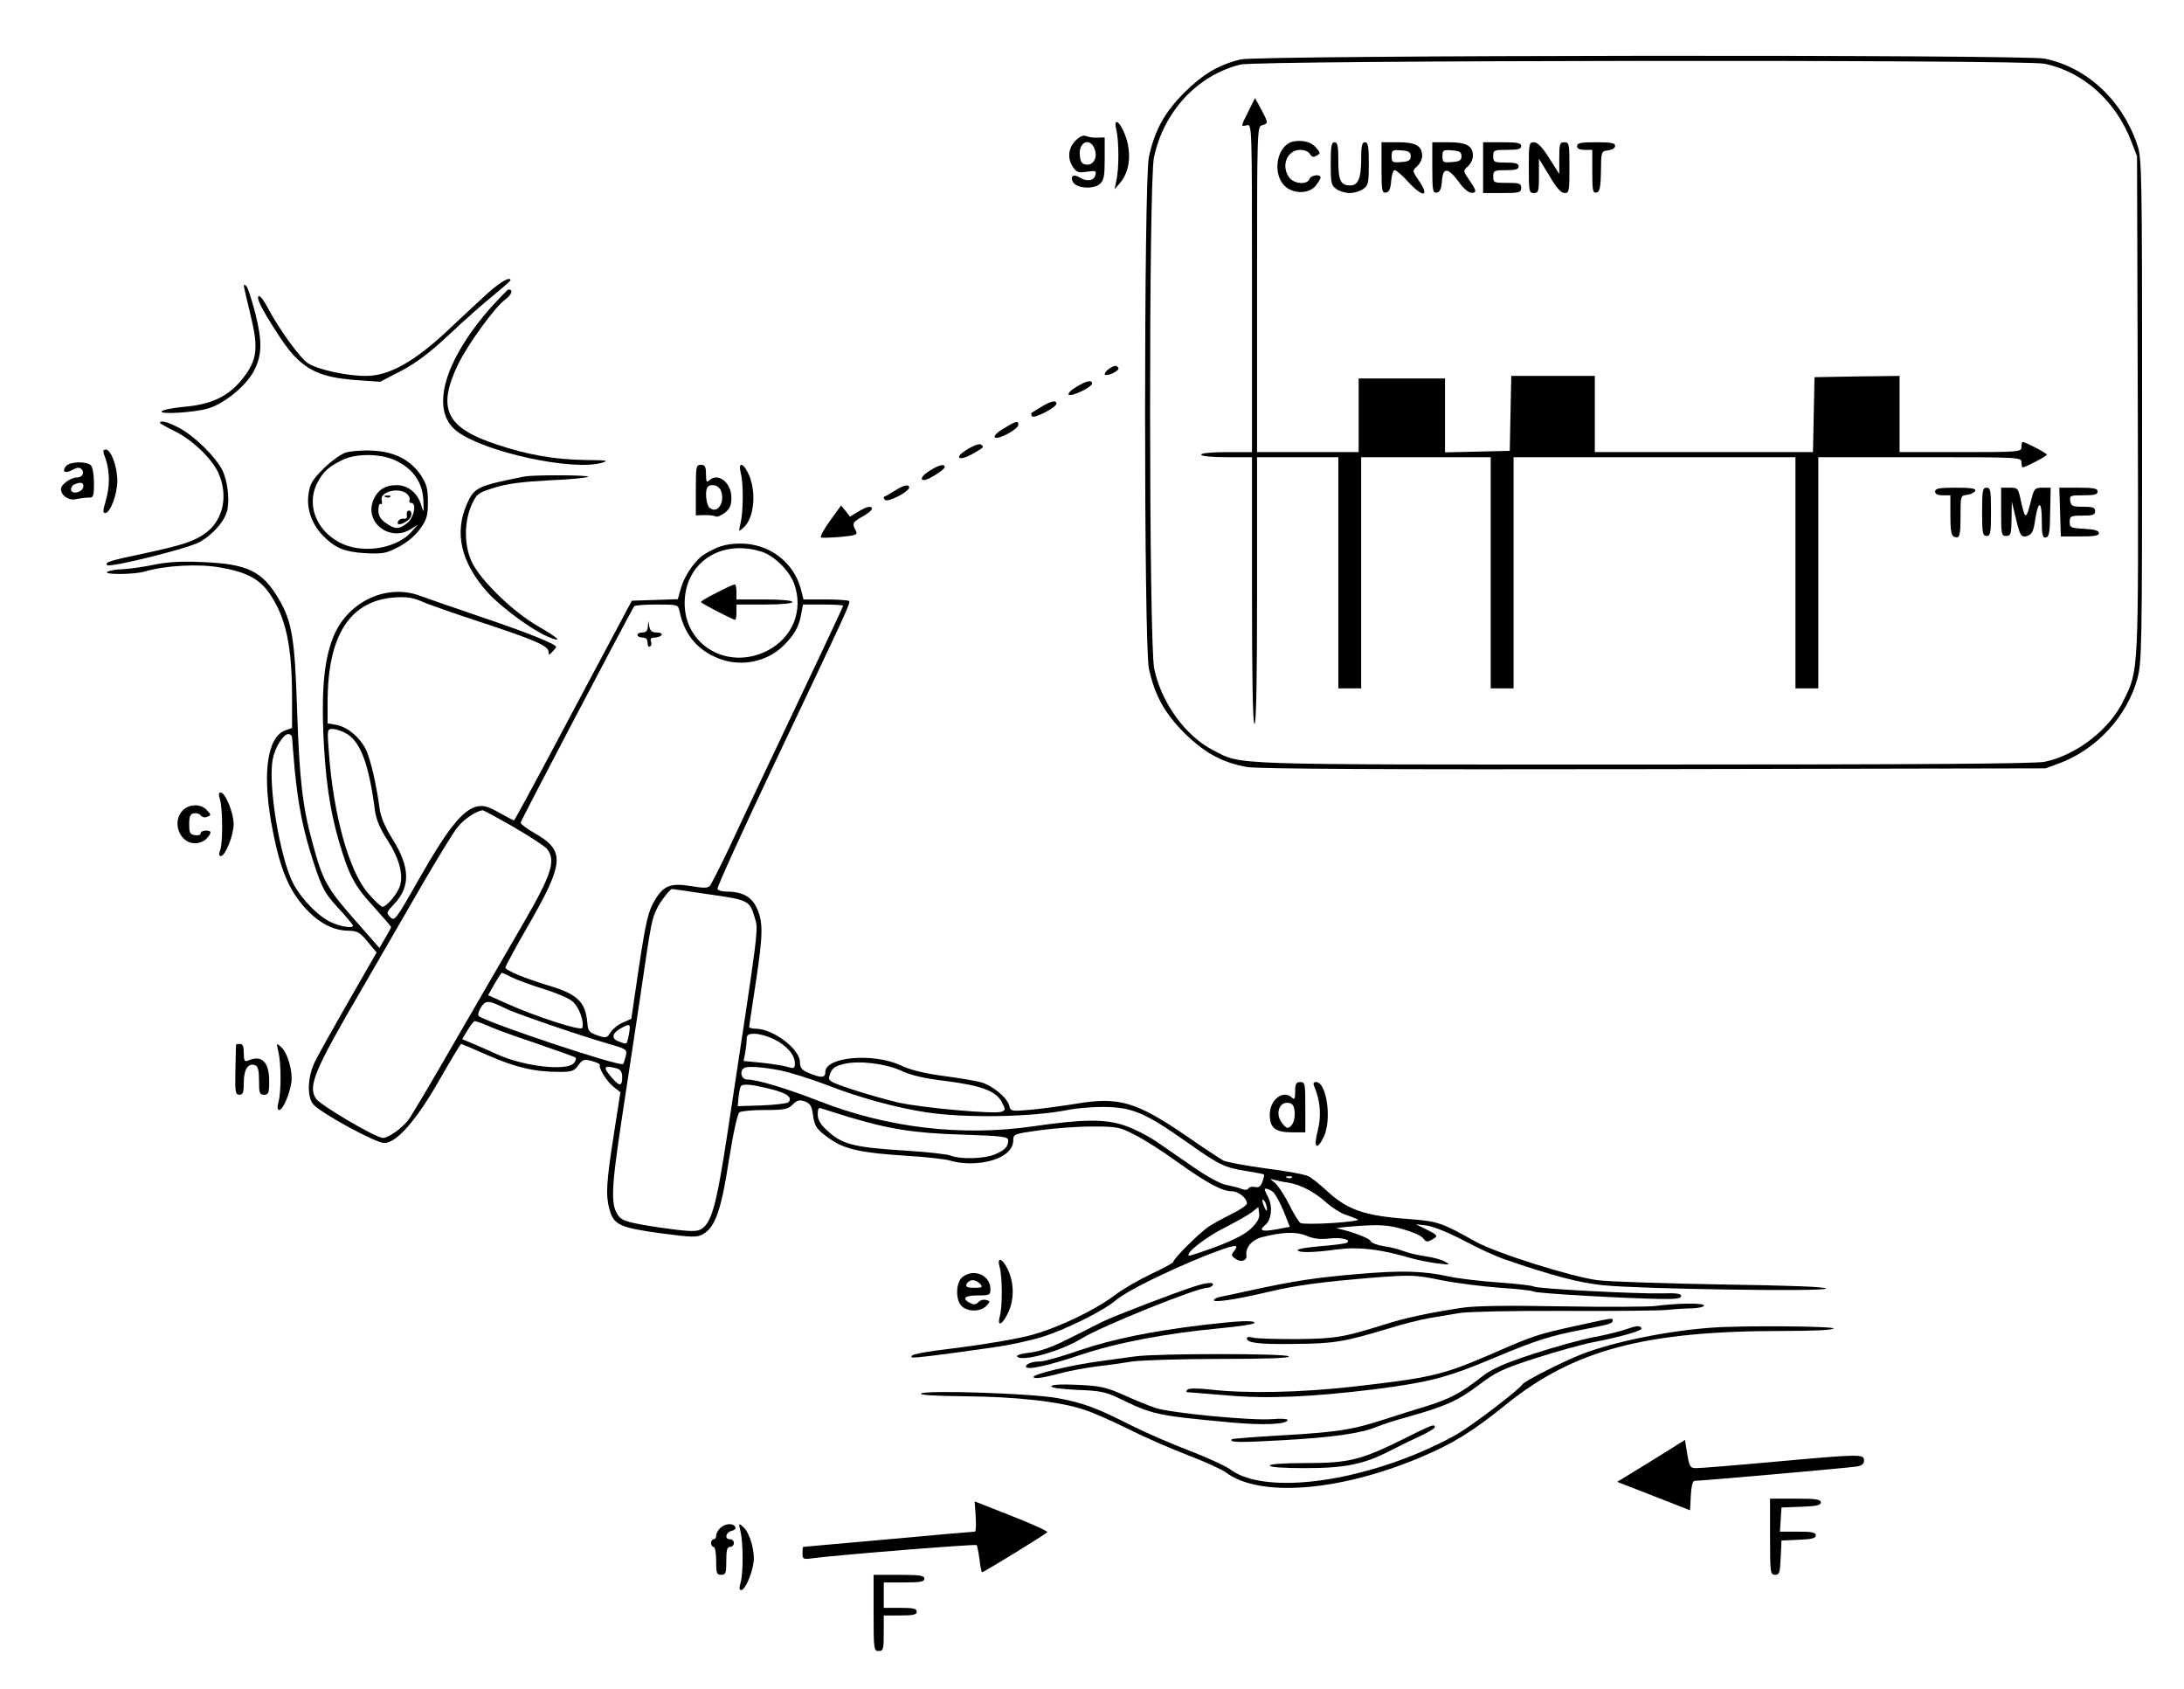 <?xml version="1.0" standalone="no"?>
<!DOCTYPE svg PUBLIC "-//W3C//DTD SVG 20010904//EN"
 "http://www.w3.org/TR/2001/REC-SVG-20010904/DTD/svg10.dtd">
<svg version="1.0" xmlns="http://www.w3.org/2000/svg"
 width="860pt" height="665pt" viewBox="0 0 860 665"
 preserveAspectRatio="xMidYMid meet">

<g transform="translate(0,665) scale(0.1,-0.1)"
fill="#000000" stroke="none">
<path d="M4885 6416 c-86 -21 -147 -57 -221 -130 -79 -79 -117 -149 -140 -254
-20 -99 -20 -1915 0 -2014 23 -105 61 -175 140 -254 80 -79 151 -117 248 -134
44 -7 537 -10 1603 -8 l1540 3 57 21 c145 55 264 185 304 331 18 64 19 122 19
1058 0 941 -1 993 -19 1045 -59 175 -198 305 -364 339 -80 17 -3099 14 -3167
-3z m3167 -17 c153 -33 280 -147 341 -307 l22 -57 3 -977 c3 -1069 4 -1043
-56 -1166 -55 -114 -184 -214 -310 -241 -38 -8 -487 -11 -1580 -11 -1664 0
-1578 -3 -1694 56 -109 55 -205 187 -233 321 -21 99 -22 1915 -1 2014 39 181
171 323 341 365 69 17 3087 20 3167 3z"/>
<path d="M4916 6212 c-31 -62 -31 -61 -6 -55 20 5 20 0 20 -641 l0 -646 -100
0 c-60 0 -100 -4 -100 -10 0 -6 40 -10 100 -10 l100 0 0 -525 c0 -343 3 -525
10 -525 7 0 10 182 10 525 l0 525 160 0 160 0 0 -455 0 -455 45 0 45 0 0 455
0 455 255 0 255 0 0 -455 0 -455 45 0 45 0 0 455 0 455 555 0 555 0 0 -455 0
-455 45 0 45 0 0 455 0 455 400 0 c393 0 400 0 400 -20 0 -11 2 -20 5 -20 10
0 95 44 95 50 0 6 -85 50 -95 50 -3 0 -5 -9 -5 -20 0 -19 -7 -20 -240 -20
l-240 0 0 150 0 150 -167 -2 -168 -3 -3 -147 -3 -148 -429 0 -430 0 0 150 0
150 -165 0 -164 0 -3 -147 -3 -148 -127 -3 -128 -3 0 146 0 145 -170 0 -170 0
0 -145 0 -145 -200 0 -200 0 0 641 c0 632 0 641 20 646 25 7 25 8 -4 63 l-24
44 -26 -52z"/>
<path d="M5093 6093 c-61 -12 -85 -116 -39 -170 32 -37 99 -39 127 -4 10 13
19 27 19 32 0 15 -38 10 -44 -6 -9 -24 -62 -19 -80 7 -33 46 -7 108 44 108 16
0 33 -7 38 -16 7 -12 14 -14 26 -7 16 9 16 11 -1 31 -19 23 -54 32 -90 25z"/>
<path d="M5240 6006 c0 -76 2 -86 22 -100 12 -9 36 -16 53 -16 17 0 41 7 53
16 20 14 22 24 22 100 0 68 -3 84 -15 84 -12 0 -15 -14 -15 -66 0 -76 -12
-104 -43 -104 -38 0 -47 19 -47 97 0 58 -3 73 -15 73 -12 0 -15 -16 -15 -84z"/>
<path d="M5440 5989 c0 -90 2 -100 18 -97 12 2 18 15 20 46 2 23 8 42 14 42 6
0 30 -20 52 -45 61 -66 88 -61 41 7 -24 35 -24 36 -5 53 11 10 20 28 20 41 0
40 -25 54 -96 54 l-64 0 0 -101z m115 46 c0 -16 -8 -21 -37 -23 -35 -3 -38 -1
-38 23 0 24 3 26 38 23 29 -2 37 -7 37 -23z"/>
<path d="M5640 5989 c0 -90 2 -100 18 -97 12 2 18 15 20 46 4 55 24 53 67 -5
16 -23 38 -42 48 -42 23 -1 22 8 -8 51 -24 35 -24 36 -5 53 11 10 20 28 20 41
0 40 -25 54 -96 54 l-64 0 0 -101z m115 46 c0 -16 -8 -21 -37 -23 -35 -3 -38
-1 -38 23 0 24 3 26 38 23 29 -2 37 -7 37 -23z"/>
<path d="M5840 5990 l0 -100 75 0 c68 0 75 2 75 20 0 18 -7 20 -55 20 -52 0
-55 1 -55 25 0 23 3 25 50 25 38 0 50 4 50 15 0 11 -12 15 -50 15 -47 0 -50 2
-50 25 0 24 3 25 55 25 42 0 55 3 55 15 0 12 -15 15 -75 15 l-75 0 0 -100z"/>
<path d="M6020 5990 c0 -93 1 -100 20 -100 18 0 20 7 20 68 l0 67 41 -67 c27
-47 46 -68 60 -68 18 0 19 8 19 100 0 93 -1 100 -20 100 -18 0 -20 -7 -20 -62
l0 -63 -40 63 c-27 43 -46 62 -60 62 -19 0 -20 -6 -20 -100z"/>
<path d="M6210 6075 c0 -10 10 -15 30 -15 l30 0 0 -86 c0 -74 2 -85 16 -82 13
2 17 18 18 83 1 79 1 80 29 83 15 2 27 9 27 18 0 11 -17 14 -75 14 -60 0 -75
-3 -75 -15z"/>
<path d="M7620 4715 c0 -10 10 -15 30 -15 l30 0 0 -79 c0 -58 4 -80 14 -84 23
-9 26 2 26 84 0 77 0 78 27 81 14 2 28 9 31 16 3 9 -17 12 -77 12 -65 0 -81
-3 -81 -15z"/>
<path d="M7805 4635 c0 -84 2 -95 18 -95 15 0 17 11 17 95 0 84 -2 95 -17 95
-16 0 -18 -11 -18 -95z"/>
<path d="M7880 4635 c0 -88 1 -95 20 -95 18 0 20 7 21 68 l1 67 17 -70 c14
-60 20 -69 36 -67 25 5 32 16 39 66 12 77 26 76 26 -1 0 -59 3 -71 16 -69 13
2 16 20 17 99 l2 97 -32 0 c-30 0 -33 -4 -43 -42 -21 -84 -25 -86 -40 -20 -13
61 -13 62 -46 62 l-34 0 0 -95z"/>
<path d="M8112 4634 l3 -96 75 0 c56 0 75 3 75 13 0 10 -17 15 -57 17 -54 3
-58 5 -58 27 0 23 4 25 50 25 41 0 50 3 50 18 0 14 -9 17 -47 17 -42 0 -48 3
-51 23 -3 21 0 22 52 22 43 0 56 3 56 15 0 12 -15 15 -75 15 l-76 0 3 -96z"/>
<path d="M4396 6138 c10 -41 11 -152 0 -198 l-7 -35 20 23 c44 50 49 133 14
208 -21 44 -38 45 -27 2z"/>
<path d="M4235 6096 c-29 -29 -33 -71 -9 -105 14 -20 22 -22 54 -17 35 5 38 4
33 -14 -6 -23 -34 -26 -63 -8 -24 15 -38 3 -24 -20 15 -24 81 -28 105 -6 16
14 19 31 19 100 l0 83 -27 -1 c-16 -1 -36 2 -45 6 -12 5 -25 0 -43 -18z m75
-32 c13 -34 -4 -66 -33 -62 -17 2 -23 11 -25 37 -5 52 40 72 58 25z"/>
<path d="M1923 5498 c-32 -29 -103 -95 -159 -148 -132 -124 -232 -180 -323
-180 -75 0 -186 24 -227 49 -31 19 -114 133 -159 218 -15 29 -31 50 -36 47
-11 -6 8 -45 73 -146 88 -138 151 -174 319 -185 l86 -6 83 43 c60 32 111 70
189 143 58 55 136 124 174 154 37 31 67 57 67 59 0 17 -38 -5 -87 -48z"/>
<path d="M960 5526 c0 -5 12 -56 26 -114 30 -122 27 -170 -14 -230 -58 -85
-126 -122 -241 -133 -46 -4 -88 -12 -94 -18 -14 -14 130 -5 183 11 65 20 149
89 180 148 32 62 33 115 6 224 -14 54 -30 104 -36 110 -5 5 -10 6 -10 2z"/>
<path d="M1936 5443 c-191 -216 -245 -413 -134 -493 113 -82 454 -155 568
-122 30 9 21 10 -65 11 -123 2 -226 20 -349 61 -200 66 -236 141 -152 316 38
78 144 225 187 256 25 19 31 39 11 38 -4 -1 -33 -31 -66 -67z"/>
<path d="M4364 5196 c-10 -8 -16 -17 -13 -21 9 -8 59 16 53 26 -7 13 -17 11
-40 -5z"/>
<path d="M4237 5126 c-22 -13 -34 -27 -28 -30 12 -8 91 30 91 44 0 16 -22 11
-63 -14z"/>
<path d="M4100 5048 c-19 -12 -37 -23 -39 -24 -1 -2 0 -7 3 -13 7 -11 96 35
96 50 0 15 -23 10 -60 -13z"/>
<path d="M630 4985 c0 -2 26 -17 57 -32 70 -34 147 -108 173 -165 39 -87 20
-183 -47 -234 -47 -35 -89 -49 -251 -84 -130 -27 -151 -34 -140 -45 10 -11
324 67 364 91 56 32 102 86 110 130 8 46 -1 116 -22 156 -26 49 -102 125 -159
158 -47 27 -85 38 -85 25z"/>
<path d="M3952 4963 c-25 -15 -40 -29 -34 -35 11 -11 92 32 92 50 0 17 -9 15
-58 -15z"/>
<path d="M3812 4883 c-26 -16 -40 -29 -34 -35 5 -5 24 0 48 13 51 29 49 28 38
38 -5 6 -26 -1 -52 -16z"/>
<path d="M416 4843 c17 -50 17 -109 0 -166 -11 -37 -11 -47 -2 -47 20 0 48 74
48 127 0 56 -25 123 -45 123 -13 0 -13 -5 -1 -37z"/>
<path d="M1360 4868 c-19 -7 -58 -35 -87 -64 -42 -42 -53 -59 -58 -98 -9 -58
12 -119 57 -165 48 -49 85 -64 168 -69 68 -3 80 -1 130 25 34 18 66 45 85 72
26 36 30 52 30 105 0 51 -5 70 -27 104 -42 62 -105 94 -192 98 -39 2 -87 -2
-106 -8z m204 -34 c65 -33 99 -84 103 -151 2 -54 2 -55 -8 -23 -14 49 -52 80
-97 80 -46 0 -75 -19 -92 -59 -36 -88 65 -166 148 -114 l27 17 -25 -28 c-52
-59 -165 -83 -251 -55 -113 38 -168 152 -120 247 24 46 45 65 101 92 58 27
157 24 214 -6z m37 -127 c9 -7 14 -18 12 -24 -3 -7 0 -13 6 -13 23 0 11 -58
-15 -79 -33 -26 -48 -26 -85 0 -21 15 -29 29 -29 50 0 17 4 28 9 25 5 -4 7 3
4 14 -9 33 64 53 98 27z"/>
<path d="M1518 4693 c7 -3 16 -2 19 1 4 3 -2 6 -13 5 -11 0 -14 -3 -6 -6z"/>
<path d="M1602 4623 c2 -12 -3 -17 -13 -15 -9 1 -19 -4 -22 -12 -6 -16 16 -12
41 7 15 12 16 37 2 37 -6 0 -10 -8 -8 -17z"/>
<path d="M260 4815 c-18 -22 -4 -31 25 -15 18 10 28 11 36 3 14 -14 3 -33 -19
-33 -24 0 -62 -28 -62 -45 0 -26 31 -47 59 -40 14 3 36 6 49 6 20 -1 22 4 22
57 0 32 -5 63 -12 70 -17 17 -83 15 -98 -3z m68 -82 c-4 -23 -48 -31 -48 -10
0 9 6 18 13 20 25 11 38 7 35 -10z"/>
<path d="M2740 4720 l0 -99 33 1 c19 1 39 -2 44 -5 6 -4 22 3 37 14 20 16 26
29 26 60 0 60 -54 101 -88 67 -9 -9 -12 -4 -12 25 0 30 -4 37 -20 37 -19 0
-20 -7 -20 -100z m99 -2 c17 -47 -14 -93 -45 -67 -14 12 -19 70 -7 82 14 15
44 6 52 -15z"/>
<path d="M2917 4788 c11 -43 10 -154 -1 -198 -8 -35 -8 -35 12 -17 44 39 52
149 16 218 -20 40 -38 38 -27 -3z"/>
<path d="M3663 4798 c-32 -19 -43 -38 -24 -38 16 0 81 41 81 51 0 14 -22 9
-57 -13z"/>
<path d="M2065 4774 c-185 -37 -197 -43 -226 -107 -51 -115 -24 -231 80 -348
52 -58 175 -149 237 -175 64 -27 47 -8 -38 41 -99 57 -223 178 -259 250 -32
66 -32 159 -2 227 20 44 25 48 90 68 49 16 109 23 215 29 81 3 150 10 154 14
7 7 -214 8 -251 1z"/>
<path d="M3525 4719 c-16 -10 -34 -21 -40 -23 -7 -2 -7 -7 0 -14 11 -11 95 32
95 49 0 14 -22 9 -55 -12z"/>
<path d="M3288 4627 c-38 -51 -60 -88 -55 -93 2 -2 36 -1 75 2 64 6 70 9 62
25 -16 28 -13 34 31 58 25 15 37 27 31 33 -6 6 -23 1 -47 -13 l-38 -23 -17 22
-18 22 -24 -33z"/>
<path d="M2815 4490 c-22 -10 -47 -25 -55 -32 -32 -27 -69 -84 -79 -125 l-12
-42 -90 -3 -91 -3 -72 -135 c-40 -74 -143 -269 -230 -432 -87 -164 -160 -298
-162 -298 -2 0 -29 14 -59 31 -43 24 -61 29 -86 24 -56 -12 -117 -89 -224
-277 -96 -169 -101 -176 -118 -159 -17 17 -16 19 17 54 63 67 60 145 -8 253
-29 46 -46 85 -51 119 -13 99 -37 200 -55 236 -25 48 -72 87 -115 95 l-35 6 0
82 c0 266 88 402 266 414 45 3 71 -1 105 -16 24 -11 130 -48 234 -82 212 -70
265 -93 265 -116 0 -14 2 -14 15 0 8 8 15 17 15 19 0 11 -109 55 -295 118
-110 37 -218 75 -240 83 -128 49 -279 -19 -338 -151 -38 -86 -51 -200 -44
-388 8 -180 25 -301 61 -425 39 -134 61 -177 136 -258 38 -43 70 -79 70 -82 0
-3 -11 -22 -23 -43 l-23 -39 -101 115 c-106 121 -123 151 -163 301 -39 141
-51 251 -60 516 -9 287 -20 353 -73 443 -64 108 -122 137 -298 144 -85 4 -138
1 -196 -11 -44 -9 -98 -16 -119 -17 -21 0 -48 -4 -59 -9 -29 -13 101 -13 145
0 81 24 213 31 296 16 105 -18 155 -45 195 -102 65 -95 89 -206 89 -413 l0
-117 -28 -10 c-73 -28 -91 -182 -47 -399 29 -148 63 -229 125 -298 52 -58 110
-90 169 -91 39 -1 48 -6 79 -44 l35 -42 -111 -193 c-60 -105 -120 -212 -132
-237 -29 -58 -32 -140 -6 -168 32 -36 246 -152 279 -152 49 0 128 91 220 253
43 75 80 137 83 137 2 0 50 -20 106 -45 107 -47 183 -65 280 -65 49 0 59 3 75
26 17 23 23 25 53 17 19 -5 34 -12 32 -16 -5 -13 28 -65 54 -86 l27 -21 -27
-173 c-29 -187 -31 -233 -16 -289 17 -60 40 -71 199 -93 127 -17 146 -17 169
-4 48 27 72 94 102 290 18 112 34 185 42 190 7 5 52 9 101 9 75 0 90 3 108 21
18 18 27 20 48 13 21 -8 27 -18 32 -51 6 -48 15 -61 69 -98 57 -40 124 -54
296 -65 83 -5 163 -14 178 -20 15 -5 48 -10 74 -10 99 0 172 38 172 90 0 25 2
26 103 40 56 8 149 15 207 15 99 0 109 -2 169 -33 36 -18 110 -65 165 -105
116 -83 178 -117 216 -117 27 0 60 -27 60 -48 0 -7 -27 -25 -59 -41 -33 -16
-74 -39 -93 -51 -36 -25 -138 -126 -138 -138 0 -4 -40 -26 -88 -48 -48 -23
-112 -60 -142 -83 -77 -58 -218 -126 -325 -156 -49 -14 -175 -36 -278 -49
-171 -21 -208 -29 -196 -40 4 -4 137 13 324 40 60 8 145 27 190 41 93 29 245
105 290 145 40 34 195 111 348 173 118 46 142 51 116 19 -11 -14 -11 -18 5
-29 22 -17 48 -8 44 14 -4 30 22 60 60 70 82 21 136 23 176 6 28 -12 55 -15
90 -11 48 6 89 -5 69 -17 -5 -3 -51 -9 -101 -13 -51 -4 -92 -11 -92 -15 0 -12
59 -11 155 2 83 11 168 2 290 -34 28 -8 75 -17 105 -21 51 -6 53 -6 30 7 -14
8 -48 17 -77 21 -28 4 -67 13 -85 20 -18 7 -54 17 -80 20 -25 4 -49 13 -51 20
-4 11 -72 37 -132 50 -5 2 35 6 90 10 82 5 112 3 168 -13 37 -10 74 -26 81
-36 11 -15 16 -16 35 -5 26 14 24 17 -27 42 l-37 18 44 -5 c26 -4 86 -28 145
-59 56 -30 128 -63 161 -74 192 -66 293 -92 388 -102 146 -15 877 -26 877 -13
0 7 -145 12 -407 16 -225 4 -446 11 -493 17 -101 13 -400 107 -480 152 -134
75 -148 80 -267 89 -174 13 -238 36 -322 114 -25 23 -56 48 -69 54 -12 7 -88
21 -168 31 -80 11 -155 25 -167 31 -12 7 -77 49 -143 95 -198 136 -268 157
-434 129 -56 -9 -138 -20 -181 -24 -77 -7 -80 -6 -85 16 -8 32 -67 80 -111 92
-21 6 -88 17 -148 25 -74 10 -129 23 -169 42 -109 50 -296 33 -296 -26 0 -24
-15 -25 -64 -5 -29 12 -36 21 -36 43 0 52 -106 132 -175 132 -14 0 -25 3 -25
8 0 4 12 79 25 167 30 197 31 246 4 302 -21 44 -57 63 -121 63 -15 0 -29 4
-33 10 -3 5 99 229 226 497 296 624 299 630 292 637 -4 3 -45 6 -93 6 l-86 0
-11 43 c-29 105 -125 177 -237 177 -39 0 -75 -7 -101 -20z m184 -12 c48 -15
107 -72 127 -123 40 -106 -4 -216 -105 -267 -154 -78 -325 20 -325 187 0 159
142 254 303 203z m-323 -235 c18 -86 64 -145 139 -179 91 -43 201 -24 270 44
44 44 61 74 70 125 l7 37 79 0 c44 0 79 -2 79 -5 0 -4 -123 -265 -325 -690
-36 -77 -94 -198 -127 -270 -34 -71 -67 -135 -72 -142 -9 -10 -26 -10 -78 -1
-77 12 -104 2 -139 -55 -27 -46 -35 -78 -66 -284 l-27 -184 -32 -14 c-18 -7
-40 -25 -49 -38 -15 -24 -18 -25 -53 -13 -32 11 -37 18 -39 47 -7 84 -38 115
-153 149 -93 28 -170 60 -170 71 0 4 40 79 90 165 143 249 146 295 25 364 -30
17 -55 36 -55 41 0 7 416 799 447 852 2 4 42 7 88 7 84 0 85 0 91 -27z m-1309
-483 c53 -32 86 -121 109 -298 5 -38 19 -72 50 -120 44 -68 62 -130 50 -176
-7 -30 -53 -86 -70 -86 -6 0 -32 25 -58 55 -75 89 -135 307 -153 553 -7 92 -7
92 16 92 13 0 38 -9 56 -20z m-217 -12 c0 -7 5 -62 10 -123 14 -146 34 -248
77 -377 32 -96 41 -114 94 -172 33 -35 59 -67 59 -70 0 -12 -46 -5 -86 13 -50
23 -113 87 -148 150 -52 97 -102 390 -82 492 8 45 42 99 61 99 8 0 15 -6 15
-12z m871 -353 c62 -36 122 -75 132 -86 38 -46 20 -101 -98 -304 -45 -77 -159
-275 -255 -440 -95 -165 -181 -311 -192 -324 -26 -34 -79 -71 -100 -71 -28 0
-247 129 -264 155 -32 49 -7 110 183 435 65 113 170 294 233 403 63 108 127
214 144 233 24 30 73 62 97 64 3 0 57 -29 120 -65z m771 -266 c155 -22 160
-24 180 -92 15 -49 18 -22 -106 -839 -46 -303 -65 -369 -111 -390 -17 -8 -60
-5 -162 10 -112 17 -141 25 -155 42 -34 42 -33 99 11 389 23 152 58 381 77
510 38 261 41 274 62 316 12 26 51 75 58 75 1 0 67 -9 146 -21z m-774 -328
c20 -10 76 -30 124 -45 48 -15 99 -36 113 -49 25 -21 46 -79 38 -104 -5 -13
-182 44 -302 98 l-69 31 25 44 c14 24 27 44 29 44 3 0 21 -8 42 -19z m-28
-121 c39 -20 297 -108 408 -140 70 -20 72 -22 66 -48 -4 -15 -8 -29 -10 -31
-11 -13 -557 170 -570 190 -3 6 2 21 11 35 18 27 30 26 95 -6z m-63 -71 c26
-12 113 -43 191 -69 79 -27 146 -51 149 -54 3 -3 0 -12 -7 -21 -27 -33 -196
-14 -302 34 -35 16 -80 36 -100 44 l-38 16 21 35 c12 20 25 36 29 36 5 0 30
-9 57 -21z m549 -34 c-8 -40 -6 -38 -40 -25 -31 11 -26 34 13 54 33 18 35 15
27 -29z m571 -16 c50 -24 83 -62 83 -95 0 -20 -3 -22 -30 -14 -17 5 -63 12
-101 16 l-71 7 6 30 c3 16 6 40 6 53 0 20 5 24 32 24 17 0 51 -9 75 -21z m501
-124 c40 -19 93 -31 177 -41 140 -18 197 -39 220 -83 15 -29 15 -32 -2 -38
-27 -10 -308 15 -404 36 -47 11 -129 34 -183 52 -88 29 -96 34 -90 53 9 30 18
37 56 47 58 15 164 2 226 -26z m-1120 9 c16 -5 22 -14 22 -35 0 -35 -10 -37
-37 -6 -41 46 -38 55 15 41z m644 -8 c40 -8 125 -35 188 -59 122 -48 269 -88
386 -106 159 -24 421 -19 563 10 30 6 91 11 135 11 115 -1 163 -21 336 -143
122 -86 143 -96 226 -109 38 -6 70 -12 71 -14 2 -2 -1 -15 -6 -29 -7 -18 -15
-24 -29 -20 -11 2 -23 0 -26 -6 -4 -6 -15 -7 -29 -1 -12 5 -38 11 -58 15 -20
3 -73 31 -125 67 -49 34 -117 81 -151 104 -34 23 -91 52 -128 64 -76 25 -162
24 -355 -4 -281 -41 -575 -7 -847 100 -123 48 -242 84 -280 84 -22 0 -32 27
-16 43 10 11 65 8 145 -7z m-40 -73 c67 -16 91 -34 72 -53 -5 -4 -52 -10 -104
-12 l-95 -3 3 35 c2 19 6 38 9 43 7 11 39 9 115 -10z m305 -109 c162 -49 259
-65 451 -71 158 -5 182 -8 182 -22 0 -26 -13 -39 -53 -56 -41 -17 -133 -20
-172 -5 -15 6 -95 15 -178 20 -210 13 -253 25 -314 83 -23 21 -33 40 -33 60 0
22 4 28 15 23 8 -3 54 -17 102 -32z m1750 -240 c-3 -3 -12 -4 -19 -1 -8 3 -5
6 6 6 11 1 17 -2 13 -5z m-14 -20 c47 -7 106 -38 154 -82 18 -16 48 -35 65
-42 18 -6 42 -15 53 -20 13 -4 -24 -10 -97 -15 -64 -4 -121 -4 -127 0 -6 3
-27 37 -46 75 -19 38 -45 76 -57 85 -17 13 -18 16 -5 11 10 -3 37 -9 60 -12z
m-61 -36 c9 -7 28 -41 42 -75 l25 -63 -22 -4 c-87 -18 -106 -14 -73 13 22 19
28 70 11 104 -8 17 -15 32 -15 34 0 7 17 2 32 -9z m-23 -68 c0 -10 -3 -8 -9 5
-12 27 -12 43 0 25 5 -8 9 -22 9 -30z m-61 -75 c-22 -22 -67 -46 -138 -73 -58
-21 -107 -38 -109 -35 -13 10 71 75 142 110 45 23 93 50 107 61 l25 20 3 -25
c3 -18 -6 -34 -30 -58z"/>
<path d="M2823 4317 c-35 -17 -63 -34 -63 -37 0 -5 125 -70 135 -70 3 0 5 14
5 30 l0 30 110 0 c67 0 110 4 110 10 0 6 -43 10 -110 10 l-110 0 0 30 c0 17
-3 30 -7 29 -5 0 -36 -14 -70 -32z"/>
<path d="M2551 4183 c-1 -16 -7 -23 -21 -23 -11 0 -20 -4 -20 -10 0 -5 9 -10
20 -10 14 0 20 -7 20 -21 0 -11 4 -18 10 -14 5 3 7 12 3 20 -3 10 1 15 15 15
12 0 24 5 27 10 3 6 -5 10 -19 10 -18 0 -26 6 -29 23 l-4 22 -2 -22z"/>
<path d="M866 3503 c11 -36 12 -171 1 -200 -6 -15 -5 -23 3 -23 17 0 50 81 50
125 0 45 -33 125 -51 125 -8 0 -9 -8 -3 -27z"/>
<path d="M720 3460 c-45 -45 -13 -130 48 -130 16 0 36 8 45 18 22 24 21 32 -3
32 -11 0 -20 -5 -20 -11 0 -6 -10 -9 -22 -7 -20 3 -23 9 -23 43 0 31 4 41 19
43 10 2 22 -2 26 -8 5 -7 16 -10 25 -6 17 6 17 8 0 26 -23 26 -69 26 -95 0z"/>
<path d="M930 2538 c-1 -2 -2 -47 -3 -101 -2 -87 0 -97 16 -97 14 0 17 9 17
49 0 51 18 78 45 67 11 -4 15 -21 15 -61 0 -48 2 -55 20 -55 17 0 20 7 20 53
0 76 -29 105 -82 82 -15 -6 -18 -2 -18 29 0 25 -4 36 -15 36 -8 0 -15 -1 -15
-2z"/>
<path d="M1096 2510 c11 -44 12 -155 1 -197 -6 -23 -5 -33 3 -33 13 0 40 60
47 107 7 43 -14 117 -39 140 -20 18 -20 18 -12 -17z"/>
<path d="M5100 2353 c0 -29 -3 -34 -12 -25 -34 34 -88 -7 -88 -66 0 -53 22
-70 88 -70 l52 0 0 99 c0 92 -1 99 -20 99 -16 0 -20 -7 -20 -37z m-2 -81 c3
-32 -11 -62 -29 -62 -5 0 -16 11 -25 25 -22 34 -5 78 29 73 17 -2 23 -11 25
-36z"/>
<path d="M5175 2373 c24 -56 29 -115 14 -174 -18 -68 -4 -82 24 -24 32 68 11
215 -31 215 -10 0 -12 -5 -7 -17z"/>
<path d="M3936 1663 c11 -35 12 -159 1 -195 -12 -46 12 -33 35 19 23 52 21
120 -7 172 -20 39 -40 42 -29 4z"/>
<path d="M5345 1634 c-166 -14 -250 -27 -420 -64 -55 -12 -110 -24 -122 -26
-13 -3 -23 -8 -23 -13 0 -10 88 3 215 33 110 26 206 39 425 57 137 10 153 10
255 -11 61 -12 165 -25 232 -30 67 -4 127 -11 133 -15 11 -7 362 -27 502 -29
57 -1 78 2 78 12 0 9 -20 12 -77 10 -103 -2 -489 18 -503 27 -6 4 -68 11 -138
16 -70 5 -157 15 -194 23 -104 23 -190 25 -363 10z"/>
<path d="M3792 1624 c-29 -20 -31 -93 -4 -117 25 -23 75 -21 96 2 16 17 16 19
-1 23 -10 3 -24 -1 -31 -9 -10 -10 -18 -10 -32 -3 -34 18 -22 30 30 30 47 0
50 2 50 25 0 53 -62 82 -108 49z m68 -29 c11 -13 7 -15 -23 -15 -28 0 -35 3
-31 15 4 8 14 15 24 15 10 0 23 -7 30 -15z"/>
<path d="M4705 1586 c-78 -25 -321 -118 -365 -140 -25 -13 -85 -43 -135 -68
-61 -31 -109 -48 -148 -53 -31 -3 -55 -10 -52 -15 15 -24 173 20 255 71 78 48
453 199 494 199 8 0 18 5 21 10 8 13 -21 12 -70 -4z"/>
<path d="M6515 1508 c-27 -3 -194 -4 -370 -1 -209 4 -344 2 -390 -6 -131 -20
-220 -39 -305 -66 -163 -51 -191 -55 -345 -57 -82 0 -160 2 -172 6 -14 4 -23
3 -23 -3 0 -18 44 -24 189 -22 154 1 198 9 366 60 55 17 129 36 165 42 36 6
90 15 120 20 30 5 215 9 410 8 195 -1 378 1 405 4 28 3 71 6 98 6 26 1 47 6
47 11 0 11 -104 10 -195 -2z"/>
<path d="M6205 1430 c-147 -32 -166 -38 -326 -108 -199 -86 -240 -96 -559
-132 -197 -22 -410 -27 -550 -11 -52 6 -89 6 -94 0 -6 -6 -6 -9 0 -10 5 0 72
-6 149 -12 163 -15 339 -7 584 23 219 28 292 47 474 124 165 69 217 86 347
111 108 21 120 24 120 36 0 11 10 13 -145 -21z"/>
<path d="M4740 1434 c-213 -26 -354 -55 -486 -99 -72 -25 -142 -45 -157 -45
-31 0 -57 -9 -57 -20 0 -16 87 3 215 46 143 48 337 85 553 105 72 7 132 16
132 21 0 11 -63 8 -200 -8z"/>
<path d="M6398 1415 c-20 -7 -77 -21 -125 -30 -48 -9 -156 -39 -238 -66 -116
-38 -162 -59 -200 -89 -80 -63 -125 -87 -215 -115 -47 -14 -125 -39 -175 -55
-124 -40 -180 -48 -399 -61 -105 -6 -193 -13 -195 -15 -14 -13 28 -14 200 -4
198 11 309 27 371 53 19 8 77 27 129 41 142 40 191 62 273 124 66 50 93 63
223 105 81 26 182 54 223 62 118 23 200 47 194 56 -7 12 -21 10 -66 -6z"/>
<path d="M6740 1423 c-171 -12 -383 -55 -508 -103 -73 -28 -229 -107 -237
-120 -14 -22 -192 -158 -260 -198 -38 -22 -117 -60 -173 -82 -300 -120 -603
-143 -719 -54 -18 13 -90 46 -160 73 -71 27 -173 71 -228 99 -138 70 -192 90
-293 108 -99 18 -510 32 -535 18 -10 -6 55 -10 171 -11 208 -2 376 -21 471
-53 35 -11 116 -47 180 -79 64 -32 168 -77 231 -101 63 -24 129 -54 146 -66
131 -100 444 -77 764 57 129 54 206 101 341 210 267 215 546 289 1087 289 128
0 202 4 202 10 0 9 -362 12 -480 3z"/>
<path d="M4470 1310 c-30 -4 -92 -13 -138 -19 -108 -14 -262 -50 -262 -62 0
-9 39 -4 115 17 28 7 86 18 130 24 44 5 109 14 145 20 36 5 190 10 343 10 183
0 276 3 272 10 -7 12 -520 12 -605 0z"/>
<path d="M4140 1192 c0 -6 42 -11 103 -14 86 -3 111 -8 157 -30 141 -68 147
-70 446 -98 126 -12 224 -8 224 10 0 4 -27 6 -60 3 -77 -7 -402 24 -460 44
-25 8 -81 31 -125 51 -70 31 -92 36 -182 40 -66 3 -103 1 -103 -6z"/>
<path d="M5525 984 c-166 -82 -213 -94 -382 -94 -89 0 -143 -4 -143 -10 0 -6
52 -10 137 -10 160 0 234 15 338 69 39 20 94 47 123 60 28 13 52 28 52 32 0
14 -10 11 -125 -47z"/>
<path d="M6502 898 l-134 -82 144 -56 143 -56 3 58 c2 36 7 58 15 58 26 0 604
51 635 56 23 3 32 10 32 24 0 26 -11 26 -354 -5 -153 -14 -290 -25 -305 -25
-26 0 -28 4 -37 55 l-9 56 -133 -83z"/>
<path d="M6970 600 c0 -142 1 -150 20 -150 17 0 19 8 22 68 l3 67 68 3 c51 2
67 6 67 17 0 12 -15 15 -71 15 l-70 0 3 48 3 47 78 3 c59 2 77 6 77 17 0 12
-19 15 -100 15 l-100 0 0 -150z"/>
<path d="M3842 679 c2 -32 1 -59 -3 -59 -5 0 -158 -13 -341 -30 -183 -16 -334
-30 -335 -30 -2 0 -3 -11 -3 -25 0 -23 3 -25 38 -20 86 12 644 57 648 52 2 -2
7 -27 11 -56 3 -28 8 -51 10 -51 7 0 253 151 257 158 2 4 -62 33 -141 64
l-145 57 4 -60z"/>
<path d="M2836 634 c-9 -8 -16 -22 -16 -30 0 -8 -4 -14 -10 -14 -5 0 -10 -7
-10 -15 0 -8 5 -15 10 -15 6 0 10 -25 10 -55 0 -48 2 -55 20 -55 18 0 20 7 20
55 0 42 3 55 15 55 8 0 15 7 15 15 0 8 -7 15 -15 15 -23 0 -18 27 6 33 12 3
18 10 14 16 -9 16 -41 13 -59 -5z"/>
<path d="M2916 620 c11 -45 11 -167 0 -202 -6 -20 -5 -28 3 -28 14 0 41 59 48
107 7 43 -14 117 -39 140 -20 18 -20 18 -12 -17z"/>
<path d="M3440 300 c0 -143 1 -150 20 -150 18 0 20 7 20 70 l0 70 65 0 c51 0
65 3 65 15 0 12 -14 15 -65 15 l-65 0 0 50 0 50 80 0 c64 0 80 3 80 15 0 12
-18 15 -100 15 l-100 0 0 -150z"/>
</g>
</svg>
